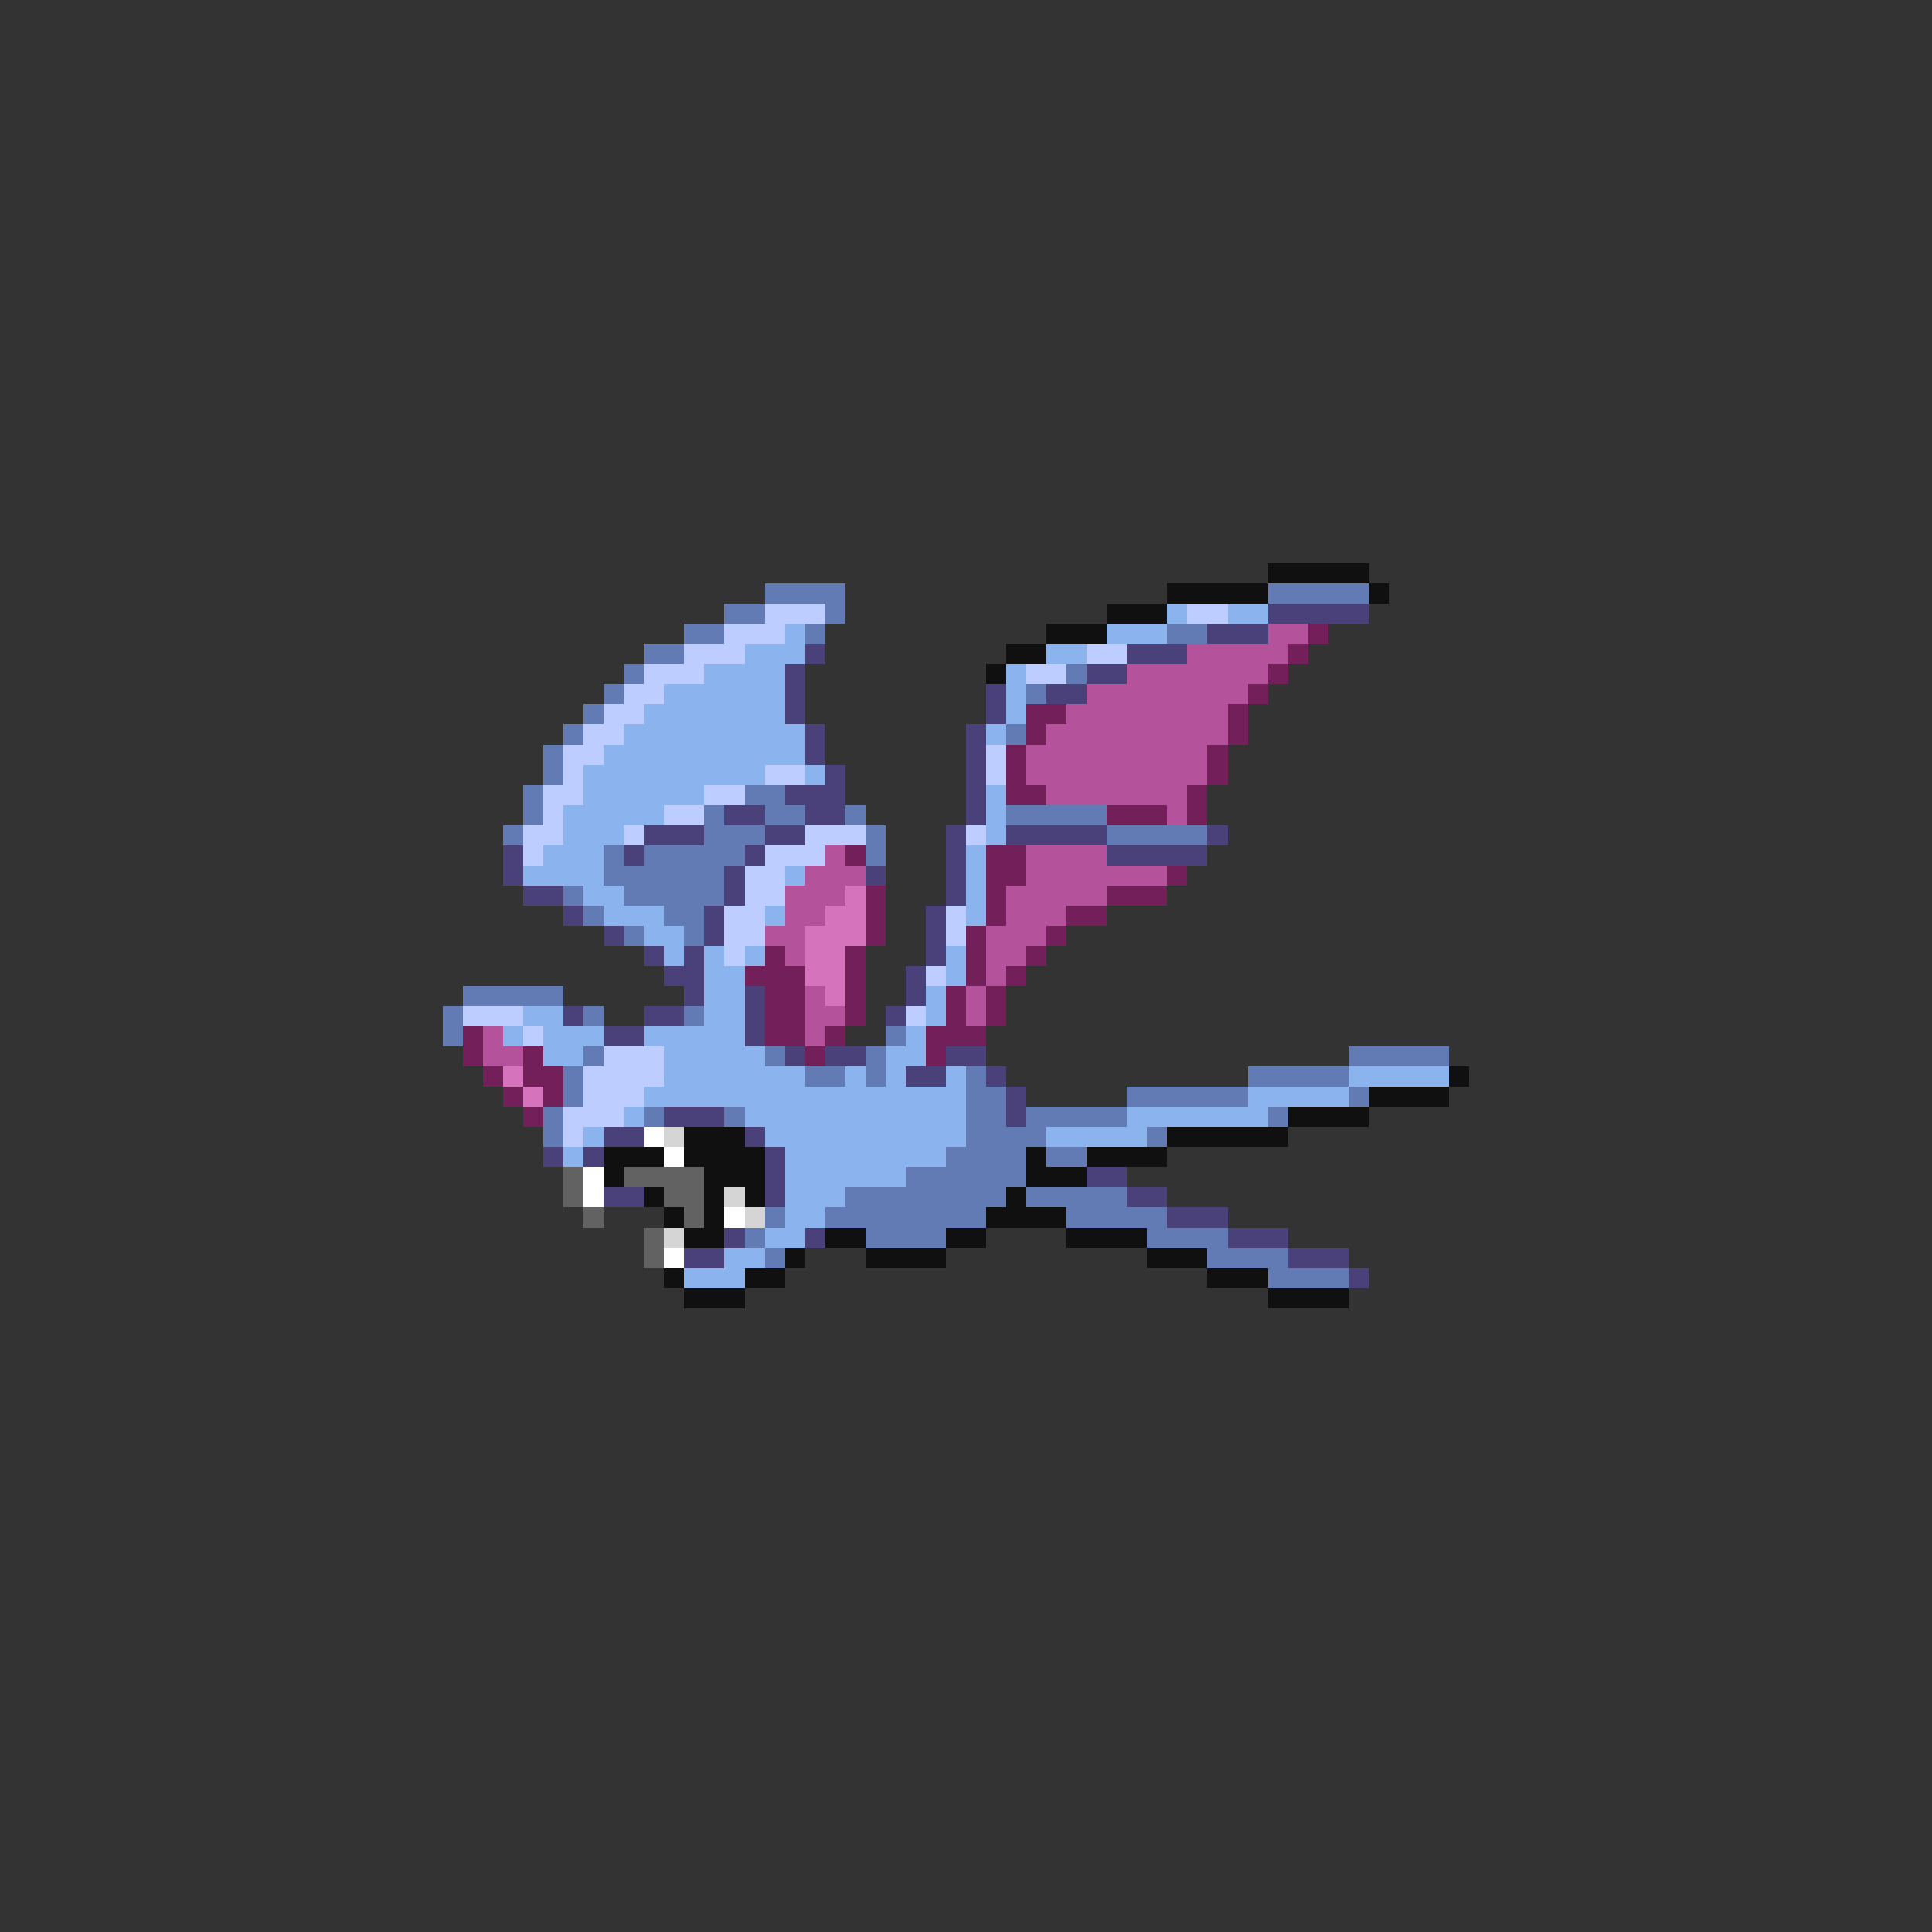 <svg xmlns="http://www.w3.org/2000/svg" viewBox="0 -0.5 96 96" shape-rendering="crispEdges">
<rect x="0" y="-0.5" width="96" height="96" fill="#333333" stroke="none"/>
<path stroke="#101010" d="M63 28h5M58 29h5M68 29h1M55 30h3M52 31h3M50 32h2M49 33h1M72 53h1M68 54h4M64 55h4M34 56h3M58 56h6M30 57h3M34 57h4M51 57h1M54 57h4M30 58h1M35 58h3M51 58h3M32 59h1M35 59h1M37 59h1M50 59h1M33 60h1M35 60h1M49 60h4M34 61h2M41 61h2M47 61h2M53 61h4M39 62h1M43 62h4M57 62h3M33 63h1M37 63h2M60 63h3M34 64h3M63 64h4" />
<path stroke="#627bb4" d="M38 29h4M63 29h5M36 30h2M41 30h1M34 31h2M40 31h1M58 31h2M32 32h2M31 33h1M53 33h1M30 34h1M51 34h1M29 35h1M28 36h1M50 36h1M27 37h1M27 38h1M26 39h1M37 39h2M26 40h1M35 40h1M38 40h2M42 40h1M50 40h5M25 41h1M35 41h3M43 41h1M55 41h5M30 42h1M32 42h5M43 42h1M30 43h6M28 44h1M31 44h5M29 45h1M33 45h2M31 46h1M34 46h1M23 49h5M22 50h1M29 50h1M34 50h1M22 51h1M44 51h1M29 52h1M38 52h1M43 52h1M67 52h5M28 53h1M40 53h2M43 53h1M48 53h1M62 53h5M28 54h1M48 54h2M56 54h6M67 54h1M27 55h1M32 55h1M36 55h1M48 55h2M51 55h5M63 55h1M27 56h1M48 56h4M57 56h1M47 57h4M52 57h2M45 58h6M42 59h8M51 59h5M38 60h1M41 60h8M53 60h5M37 61h1M43 61h4M57 61h4M38 62h1M60 62h4M63 63h4" />
<path stroke="#bdcdff" d="M38 30h3M59 30h2M36 31h3M34 32h3M54 32h2M32 33h3M51 33h2M31 34h2M30 35h2M29 36h2M28 37h2M49 37h1M28 38h1M38 38h2M49 38h1M27 39h2M35 39h2M27 40h1M33 40h2M26 41h2M31 41h1M40 41h3M48 41h1M26 42h1M38 42h3M37 43h2M37 44h2M36 45h2M47 45h1M36 46h2M47 46h1M36 47h1M46 48h1M23 50h3M45 50h1M26 51h1M30 52h3M29 53h4M29 54h3M28 55h3M28 56h1" />
<path stroke="#8bb4ee" d="M58 30h1M61 30h2M39 31h1M55 31h3M37 32h3M52 32h2M35 33h4M50 33h1M33 34h6M50 34h1M32 35h7M50 35h1M31 36h9M49 36h1M30 37h10M29 38h9M40 38h1M29 39h6M49 39h1M28 40h5M49 40h1M28 41h3M49 41h1M27 42h3M48 42h1M26 43h4M39 43h1M48 43h1M29 44h2M48 44h1M30 45h3M38 45h1M48 45h1M32 46h2M33 47h1M35 47h1M37 47h1M47 47h1M35 48h2M47 48h1M35 49h2M46 49h1M26 50h2M35 50h2M46 50h1M25 51h1M27 51h3M32 51h5M45 51h1M27 52h2M33 52h5M44 52h2M33 53h7M42 53h1M44 53h1M47 53h1M67 53h5M32 54h16M62 54h5M31 55h1M37 55h11M56 55h7M29 56h1M38 56h10M52 56h5M28 57h1M39 57h8M39 58h6M39 59h3M39 60h2M38 61h2M36 62h2M34 63h3" />
<path stroke="#4a417b" d="M63 30h5M60 31h3M40 32h1M56 32h3M39 33h1M54 33h2M39 34h1M49 34h1M52 34h2M39 35h1M49 35h1M40 36h1M48 36h1M40 37h1M48 37h1M41 38h1M48 38h1M39 39h3M48 39h1M36 40h2M40 40h2M48 40h1M32 41h3M38 41h2M47 41h1M50 41h5M60 41h1M25 42h1M31 42h1M37 42h1M47 42h1M55 42h5M25 43h1M36 43h1M43 43h1M47 43h1M26 44h2M36 44h1M47 44h1M28 45h1M35 45h1M46 45h1M30 46h1M35 46h1M46 46h1M32 47h1M34 47h1M46 47h1M33 48h2M45 48h1M34 49h1M37 49h1M45 49h1M28 50h1M32 50h2M37 50h1M44 50h1M30 51h2M37 51h1M39 52h1M41 52h2M47 52h2M45 53h2M49 53h1M50 54h1M33 55h3M50 55h1M30 56h2M37 56h1M27 57h1M29 57h1M38 57h1M38 58h1M54 58h2M30 59h2M38 59h1M56 59h2M58 60h3M36 61h1M40 61h1M61 61h3M34 62h2M64 62h3M67 63h1" />
<path stroke="#b4529c" d="M63 31h2M59 32h5M56 33h7M54 34h8M53 35h8M52 36h9M51 37h9M51 38h9M52 39h7M58 40h1M41 42h1M51 42h4M40 43h3M51 43h7M39 44h3M50 44h5M39 45h2M50 45h3M38 46h2M49 46h3M39 47h1M49 47h2M49 48h1M40 49h1M48 49h1M40 50h2M48 50h1M24 51h1M40 51h1M24 52h2" />
<path stroke="#73205a" d="M65 31h1M64 32h1M63 33h1M62 34h1M51 35h2M61 35h1M51 36h1M61 36h1M50 37h1M60 37h1M50 38h1M60 38h1M50 39h2M59 39h1M55 40h3M59 40h1M42 42h1M49 42h2M49 43h2M58 43h1M43 44h1M49 44h1M55 44h3M43 45h1M49 45h1M53 45h2M43 46h1M48 46h1M52 46h1M38 47h1M42 47h1M48 47h1M51 47h1M37 48h3M42 48h1M48 48h1M50 48h1M38 49h2M42 49h1M47 49h1M49 49h1M38 50h2M42 50h1M47 50h1M49 50h1M23 51h1M38 51h2M41 51h1M46 51h3M23 52h1M26 52h1M40 52h1M46 52h1M24 53h1M26 53h2M25 54h1M27 54h1M26 55h1" />
<path stroke="#d573bd" d="M42 44h1M41 45h2M40 46h3M40 47h2M40 48h2M41 49h1M25 53h1M26 54h1" />
<path stroke="#ffffff" d="M32 56h1M33 57h1M29 58h1M29 59h1M36 60h1M33 62h1" />
<path stroke="#d5d5d5" d="M33 56h1M36 59h1M37 60h1M33 61h1" />
<path stroke="#626262" d="M28 58h1M31 58h4M28 59h1M33 59h2M29 60h1M34 60h1M32 61h1M32 62h1" />
</svg>